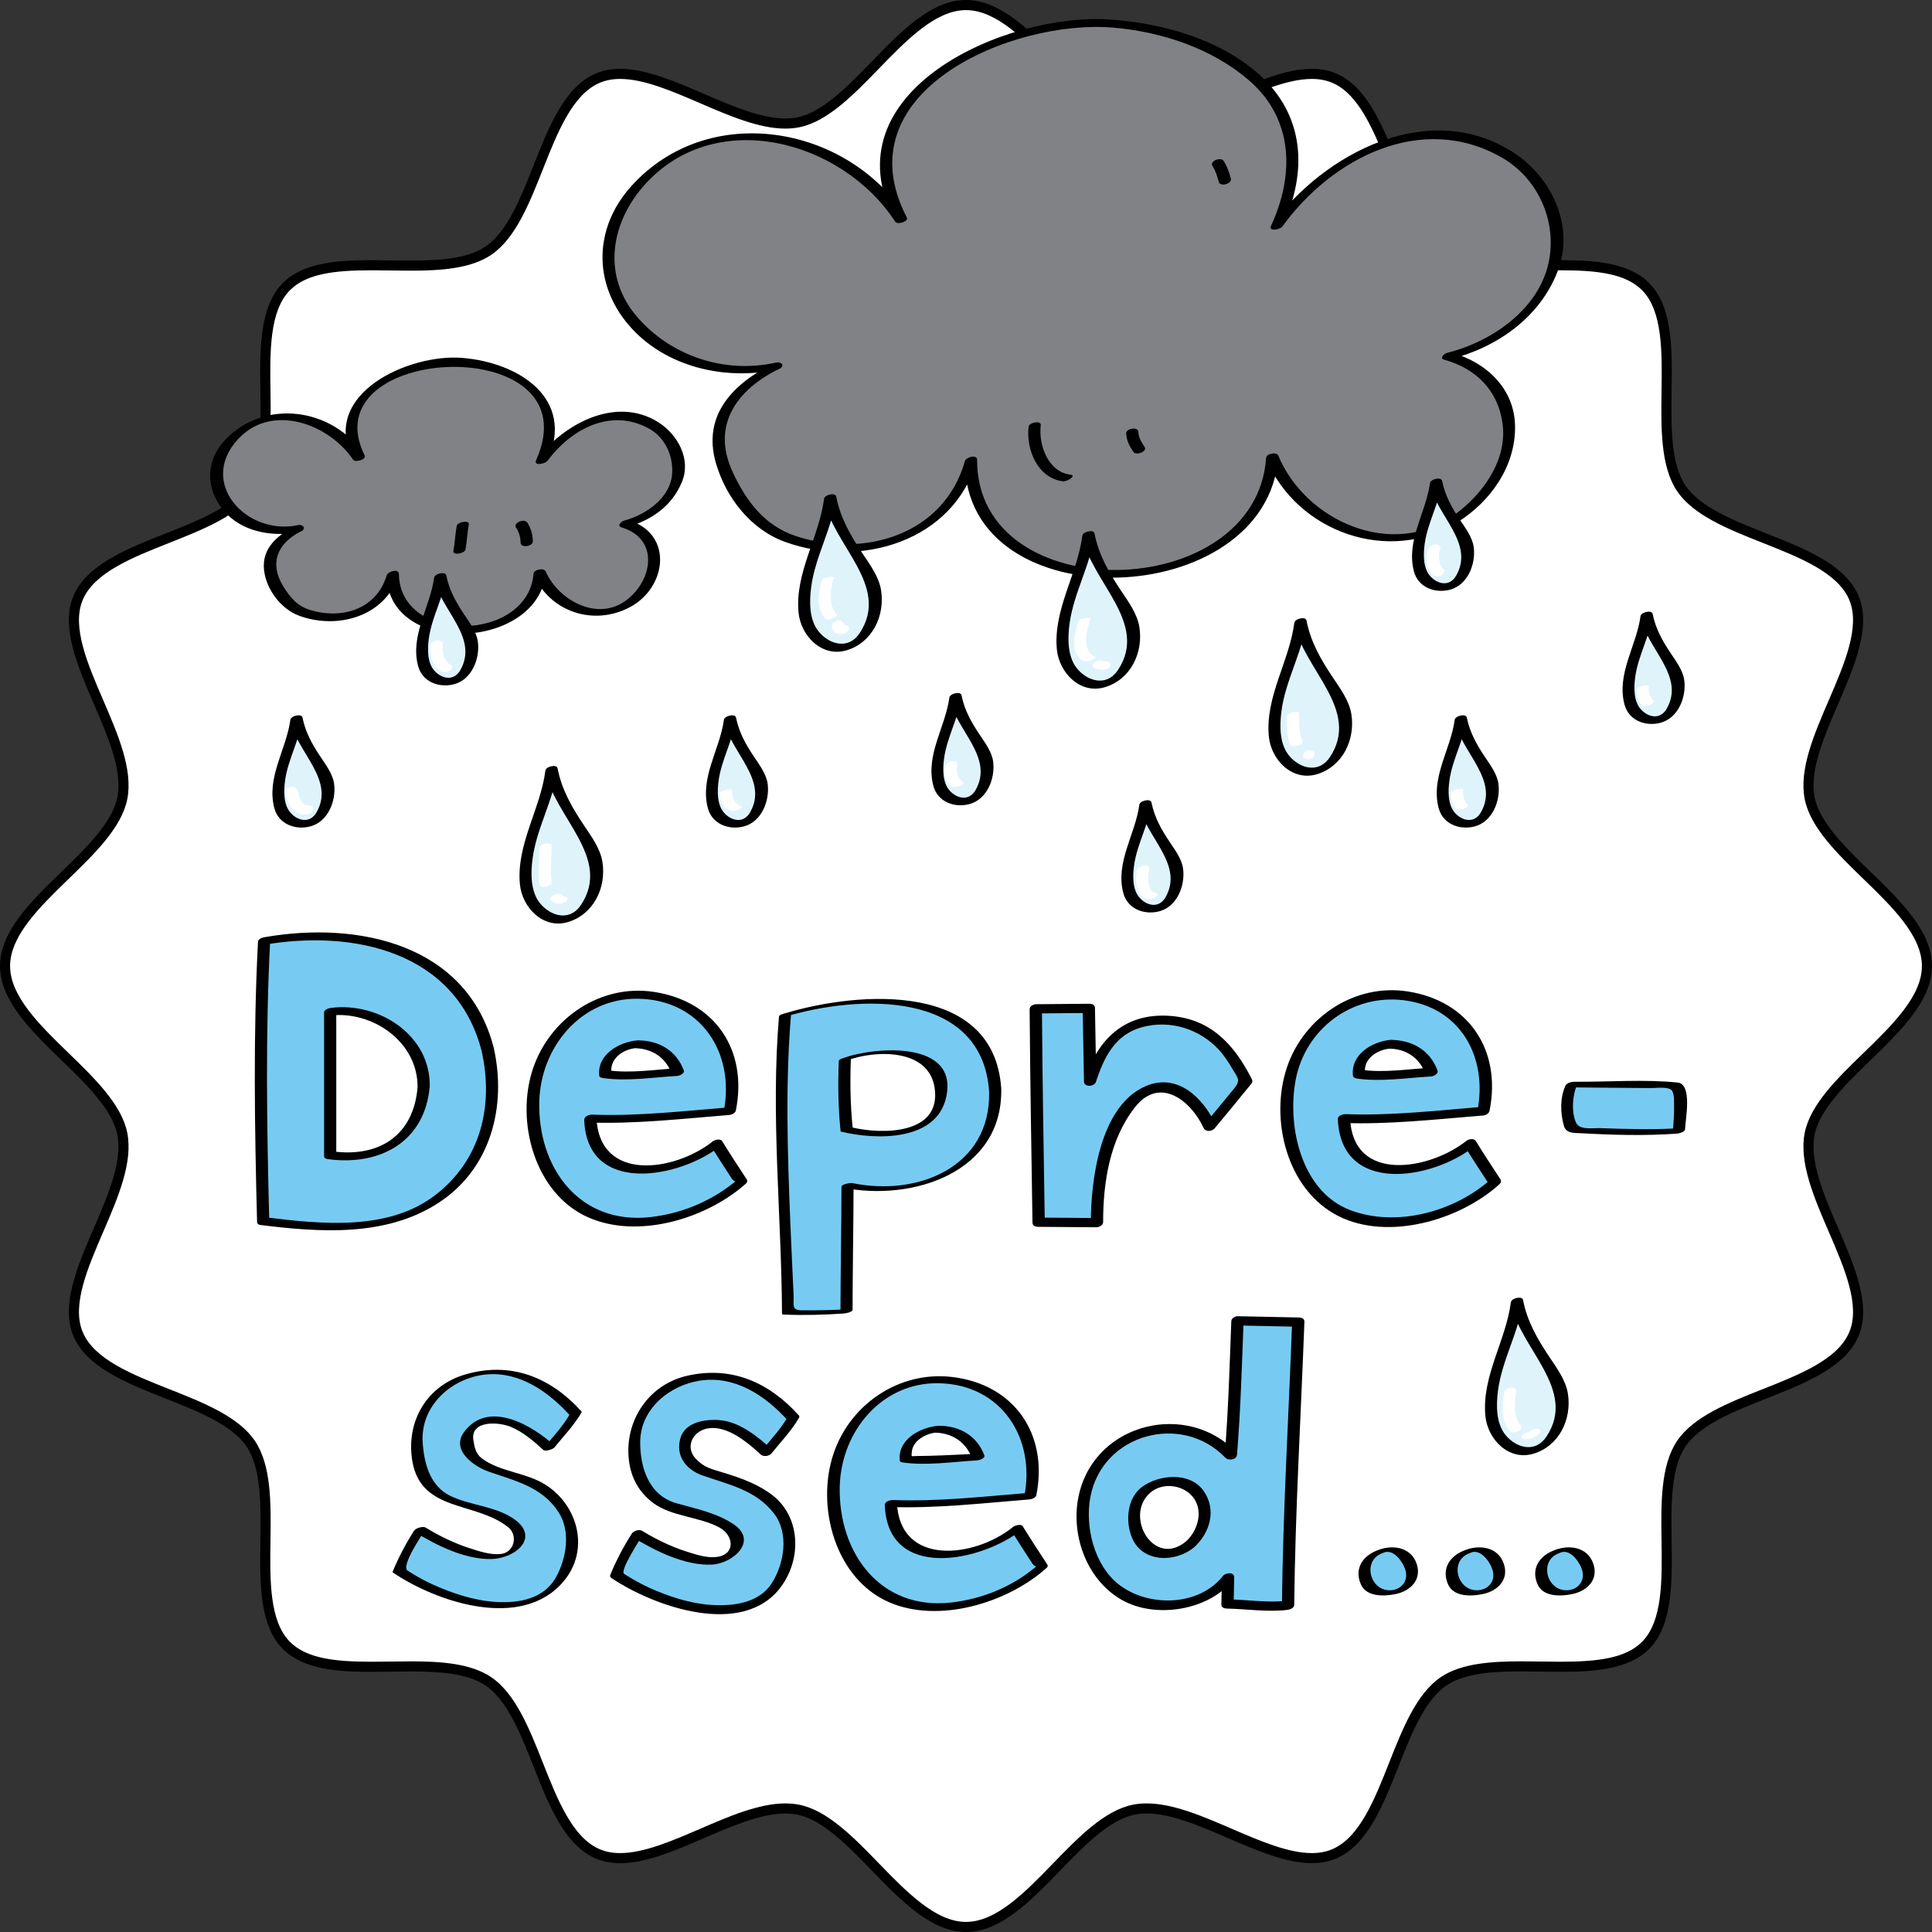 <?xml version="1.0" encoding="utf-8"?>
<!-- Generator: Adobe Illustrator 13.0.0, SVG Export Plug-In . SVG Version: 6.00 Build 14948)  -->
<svg version="1.2" baseProfile="tiny" id="Layer_1" xmlns="http://www.w3.org/2000/svg" xmlns:xlink="http://www.w3.org/1999/xlink"
	 x="0px" y="0px" width="462.416px" height="462.416px" viewBox="0 0 462.416 462.416" xml:space="preserve">
<rect x="0" y="0" width="462.416" height="462.416" fill="#333333" stroke="none"/>
<g>
	<g>
		<g>
			<path fill="#FFFFFF" d="M461.209,231.208c0,14.554-25.354,26.43-28.074,40.184c-2.804,14.173,16.026,34.819,10.62,47.86
				c-5.501,13.266-33.471,14.526-41.363,26.319c-7.957,11.883,1.528,38.197-8.547,48.271c-10.075,10.075-36.394,0.592-48.274,8.547
				c-11.791,7.895-13.053,35.86-26.32,41.362c-13.037,5.406-33.687-13.421-47.856-10.617c-13.756,2.72-25.631,28.073-40.185,28.073
				c-14.553,0-26.428-25.353-40.182-28.073c-14.172-2.804-34.818,16.024-47.859,10.619c-13.268-5.502-14.526-33.469-26.318-41.363
				c-11.884-7.955-38.2,1.529-48.272-8.545c-10.076-10.075-0.593-36.392-8.547-48.273c-7.894-11.793-35.862-13.053-41.363-26.319
				c-5.407-13.041,13.42-33.688,10.617-47.859C26.565,257.639,1.21,245.761,1.21,231.208c0-14.553,25.354-26.429,28.074-40.182
				c2.803-14.174-16.024-34.821-10.617-47.861c5.501-13.268,33.471-14.526,41.363-26.318c7.954-11.884-1.529-38.197,8.547-48.271
				c10.074-10.076,36.39-0.592,48.272-8.547c11.792-7.896,13.052-35.862,26.318-41.363c13.041-5.407,33.688,13.422,47.859,10.619
				c13.754-2.723,25.629-28.075,40.182-28.075c14.554,0,26.429,25.355,40.185,28.075c14.174,2.803,34.819-16.025,47.859-10.618
				c13.268,5.503,14.526,33.47,26.319,41.364c11.883,7.955,38.199-1.529,48.272,8.546c10.075,10.075,0.593,36.39,8.547,48.272
				c7.894,11.793,35.862,13.054,41.363,26.319c5.406,13.04-13.421,33.688-10.618,47.858
				C435.856,204.78,461.209,216.655,461.209,231.208z"/>
		</g>
		<g>
			<path d="M231.208,462.416c-8.276,0-15.543-7.489-22.569-14.733c-5.803-5.981-11.803-12.167-17.847-13.363
				c-0.884-0.175-1.836-0.263-2.831-0.263c-5.806,0-12.738,2.991-19.442,5.884c-6.839,2.951-13.91,6.002-20.055,6.002
				c-2.103,0.001-4.041-0.36-5.759-1.072c-7.515-3.115-11.324-12.744-15.009-22.058c-3.097-7.828-6.3-15.923-11.521-19.418
				c-4.385-2.937-11.15-3.341-17.811-3.341c-1.559,0-3.136,0.022-4.713,0.045c-1.588,0.022-3.175,0.046-4.745,0.046
				c-7.617,0-16.165-0.421-21.187-5.443c-5.688-5.688-5.542-15.98-5.401-25.937c0.12-8.473,0.244-17.232-3.296-22.521
				c-3.495-5.222-11.59-8.424-19.419-11.521c-9.313-3.686-18.941-7.494-22.057-15.008c-3.043-7.34,1.01-16.73,4.929-25.813
				c3.38-7.833,6.875-15.934,5.62-22.274c-1.195-6.044-7.381-12.045-13.362-17.848C7.491,246.751,0,239.484,0,231.208
				s7.491-15.544,14.735-22.569c5.98-5.804,12.167-11.803,13.363-17.847c1.254-6.342-2.241-14.441-5.621-22.275
				c-3.919-9.083-7.972-18.476-4.929-25.813c3.116-7.514,12.745-11.323,22.059-15.008c7.828-3.098,15.923-6.3,19.417-11.521
				c3.54-5.287,3.416-14.048,3.296-22.52c-0.141-9.954-0.287-20.247,5.401-25.935c5.023-5.024,13.575-5.445,21.196-5.445
				c1.566,0,3.151,0.021,4.736,0.045c1.574,0.021,3.148,0.045,4.704,0.045c6.662,0,13.432-0.404,17.816-3.341
				c5.221-3.495,8.424-11.59,11.521-19.418c3.685-9.313,7.494-18.941,15.009-22.058c1.718-0.713,3.656-1.073,5.759-1.073
				c6.145,0,13.216,3.052,20.055,6.003c6.704,2.893,13.637,5.884,19.442,5.884c0.995,0,1.947-0.088,2.831-0.263
				c6.044-1.196,12.043-7.383,17.847-13.363C215.665,7.491,222.931,0,231.208,0s15.542,7.49,22.568,14.734
				c5.803,5.981,11.804,12.169,17.85,13.364c0.885,0.175,1.837,0.263,2.831,0.263c5.808,0,12.739-2.991,19.444-5.884
				c6.838-2.951,13.909-6.002,20.053-6.002c2.104,0,4.042,0.36,5.761,1.073c7.514,3.116,11.322,12.745,15.008,22.058
				c3.098,7.829,6.301,15.924,11.521,19.419c4.387,2.936,11.154,3.341,17.815,3.341c1.557,0,3.132-0.021,4.707-0.045
				c1.586-0.022,3.171-0.045,4.738-0.045c7.619,0,16.171,0.421,21.193,5.444c5.688,5.688,5.541,15.979,5.4,25.935
				c-0.12,8.472-0.244,17.232,3.296,22.521c3.494,5.222,11.59,8.424,19.419,11.521c9.313,3.685,18.94,7.494,22.056,15.008
				c3.044,7.339-1.009,16.731-4.928,25.814c-3.38,7.833-6.875,15.933-5.621,22.271c1.196,6.044,7.381,12.044,13.362,17.848
				c7.243,7.025,14.732,14.292,14.732,22.568s-7.489,15.543-14.733,22.569c-5.982,5.803-12.168,11.803-13.363,17.848
				c-1.254,6.341,2.241,14.441,5.622,22.275c3.919,9.083,7.973,18.475,4.929,25.813c-3.114,7.513-12.743,11.321-22.055,15.007
				c-7.829,3.098-15.925,6.301-19.42,11.521c-3.542,5.289-3.417,14.05-3.297,22.523c0.141,9.951,0.287,20.243-5.399,25.931
				c-5.023,5.023-13.575,5.444-21.195,5.444c-1.567,0-3.152-0.022-4.739-0.045c-1.574-0.022-3.149-0.046-4.706-0.046
				c-6.661,0-13.432,0.404-17.815,3.342c-5.22,3.494-8.423,11.589-11.52,19.417c-3.687,9.313-7.495,18.941-15.01,22.058
				c-1.719,0.713-3.654,1.073-5.76,1.073c-6.144,0.001-13.215-3.05-20.054-6.001c-6.704-2.893-13.638-5.884-19.442-5.884
				c-0.995,0-1.947,0.088-2.831,0.263c-6.046,1.195-12.047,7.382-17.85,13.364C246.75,454.927,239.484,462.416,231.208,462.416z
				 M187.961,431.64c1.152,0,2.263,0.104,3.301,0.31c6.783,1.343,13.051,7.804,19.11,14.052c6.677,6.883,13.581,14,20.836,14
				c7.254,0,14.158-7.117,20.835-14c6.062-6.248,12.329-12.71,19.114-14.052c1.038-0.205,2.147-0.31,3.3-0.31
				c6.306,0,13.471,3.092,20.399,6.082c6.613,2.854,13.452,5.804,19.097,5.804c1.811,0,3.392-0.291,4.833-0.889
				c6.57-2.726,10.189-11.871,13.688-20.717c3.234-8.172,6.577-16.622,12.423-20.536c4.921-3.294,12.116-3.748,19.159-3.748
				c1.566,0,3.154,0.021,4.741,0.046c1.573,0.021,3.147,0.044,4.704,0.044c8.854,0,15.557-0.807,19.486-4.737
				c4.966-4.964,4.827-14.737,4.692-24.188c-0.125-8.844-0.255-17.986,3.705-23.9c3.914-5.847,12.364-9.191,20.539-12.425
				c8.844-3.5,17.988-7.118,20.713-13.687c2.65-6.395-1.196-15.311-4.916-23.932c-3.526-8.173-7.174-16.623-5.773-23.701
				c1.341-6.784,7.802-13.052,14.051-19.112c6.884-6.677,14-13.581,14-20.836s-7.116-14.159-13.999-20.836
				c-6.247-6.061-12.707-12.327-14.05-19.11c-1.399-7.077,2.246-15.526,5.772-23.698c3.72-8.622,7.565-17.537,4.915-23.933
				c-2.726-6.568-11.87-10.188-20.714-13.687c-8.173-3.234-16.624-6.578-20.538-12.425c-3.958-5.914-3.829-15.058-3.704-23.898
				c0.134-9.452,0.271-19.227-4.693-24.19c-3.931-3.933-10.632-4.737-19.484-4.737c-1.557,0-3.131,0.021-4.704,0.044
				c-1.587,0.023-3.173,0.046-4.741,0.046c-7.042,0-14.238-0.455-19.159-3.749c-5.847-3.915-9.189-12.365-12.424-20.538
				c-3.499-8.844-7.118-17.989-13.688-20.715c-1.442-0.598-3.023-0.889-4.834-0.889c-5.645,0-12.482,2.949-19.096,5.804
				c-6.93,2.99-14.096,6.082-20.401,6.082c-1.15,0-2.262-0.104-3.3-0.31c-6.785-1.343-13.054-7.804-19.115-14.053
				c-6.676-6.883-13.58-14-20.834-14c-7.255,0-14.159,7.117-20.836,14.001c-6.06,6.248-12.327,12.708-19.11,14.052
				c-1.038,0.204-2.148,0.31-3.301,0.31c-6.305,0-13.471-3.092-20.399-6.082c-6.613-2.854-13.452-5.805-19.098-5.805
				c-1.81,0-3.391,0.291-4.834,0.889c-6.568,2.725-10.188,11.87-13.687,20.715c-3.233,8.173-6.577,16.623-12.423,20.537
				c-4.921,3.295-12.117,3.749-19.161,3.749c-1.567,0-3.153-0.021-4.738-0.045c-1.574-0.022-3.146-0.045-4.702-0.045
				c-8.854,0-15.558,0.806-19.488,4.738c-4.967,4.965-4.828,14.738-4.694,24.19c0.125,8.842,0.255,17.984-3.703,23.897
				c-3.914,5.846-12.364,9.188-20.537,12.423c-8.845,3.499-17.991,7.118-20.715,13.688c-2.652,6.396,1.194,15.311,4.914,23.932
				c3.526,8.173,7.172,16.624,5.771,23.702c-1.343,6.782-7.803,13.05-14.05,19.109c-6.883,6.678-14.001,13.582-14.001,20.837
				s7.118,14.159,14.001,20.837c6.248,6.062,12.709,12.328,14.05,19.112c1.399,7.078-2.246,15.528-5.771,23.7
				c-3.72,8.621-7.566,17.536-4.915,23.932c2.724,6.569,11.869,10.188,20.713,13.688c8.173,3.232,16.625,6.577,20.538,12.424
				c3.958,5.913,3.829,15.057,3.703,23.898c-0.134,9.452-0.272,19.228,4.694,24.192c3.93,3.931,10.629,4.736,19.479,4.736
				c1.558,0,3.134-0.022,4.71-0.045c1.588-0.022,3.177-0.045,4.747-0.045c7.041,0,14.233,0.454,19.154,3.748
				c5.846,3.913,9.188,12.364,12.422,20.536c3.5,8.846,7.118,17.99,13.688,20.716c1.443,0.598,3.024,0.889,4.834,0.889
				c5.646-0.001,12.484-2.951,19.098-5.805C174.49,434.731,181.656,431.64,187.961,431.64z"/>
		</g>
	</g>
	<g>
		<g>
			<g>
				<g>
					<path fill="#77CBF2" d="M137.775,338.284c-3.196-3.712-8.132-7.549-12.493-8.906c-5.813-1.899-13.676-1.267-18.617,2.533
						c-5.231,4.074-7.453,8.748-6.869,14.994c0.578,5.976,2.87,11.232,10.617,13.119c6.904,1.683,16.368,4.498,13.619,9.746
						c-3.829,7.312-20.794-1.938-23.506-3.648c-1.91,2.911-3.801,6.441-5.105,9.771c12.787,8.873,39.021,14.987,41.354-5.87
						c1-8.931-5.245-14.054-13.618-16.869c-4.594-1.547-9.678-1.94-11.053-6.499c-0.942-3.121,0.932-5.869,3.432-6.621
						c5.904-1.771,12.281,3.149,15.867,6.5C133.921,343.363,137.001,339.938,137.775,338.284z"/>
				</g>
				<g>
					<g>
						<path d="M139.141,337.79c-7.451-8.232-16.931-11.97-27.762-8.825c-9.326,2.708-14.241,11.354-12.7,20.676
							c2.048,12.389,15.211,9.636,22.983,15.92c2.345,1.896,1.468,5.948-1.688,6.364c-2.445,0.323-5.146-0.595-7.448-1.327
							c-3.689-1.176-7.335-2.94-10.636-4.97c-0.662-0.405-2.395,0.118-2.794,0.749c-1.986,3.124-3.691,6.348-5.105,9.771
							c-0.047,0.099-0.026,0.178,0.064,0.239c10.559,7.135,30.782,13.887,40.769,2.184c6.427-7.532,3.57-18.211-4.227-23.181
							c-4.705-2.999-10.825-3.035-15.261-6.321c-1.465-1.086-1.766-2.691-2.029-4.324c-0.794-4.902,6.095-4.438,9.021-3.205
							c2.895,1.219,5.416,3.398,7.711,5.488c0.502,0.457,2.313-0.149,2.677-0.604c2.199-2.722,4.742-5.343,6.489-8.395
							c0.218-0.38-2.441-0.218-2.857,0.51c-1.688,2.948-4.125,5.466-6.256,8.103c0.894-0.201,1.785-0.401,2.678-0.604
							c-5.391-4.907-15.854-11.104-21.668-3.329c-3.313,4.43,2.458,8.331,5.862,9.521c6.419,2.24,12.871,3.654,16.774,9.785
							c2.899,4.554,1.832,10.905-0.606,15.389c-2.928,5.385-9.12,6.381-14.691,5.996c-5.102-0.353-10.157-2.046-14.788-4.123
							c-2.121-0.951-4.145-2.106-6.099-3.36c-1.687-1.081,3.689-8.928,4.401-10.049c-0.932,0.25-1.863,0.499-2.794,0.749
							c5.27,3.236,12.314,6.774,18.651,6.515c5.798-0.236,11.641-5.384,4.892-9.781c-4.492-2.929-10.208-3.027-14.95-5.333
							c-4.902-2.387-6.297-7.954-6.594-12.912c-0.522-8.719,7.046-15.407,15.283-16.14c7.992-0.709,14.875,4.187,19.967,9.813
							C136.901,339.32,139.591,338.288,139.141,337.79z"/>
					</g>
				</g>
			</g>
			<g>
				<g>
					<path fill="#77CBF2" d="M189.821,339.322c-3.197-3.712-8.133-7.55-12.493-8.907c-5.813-1.899-13.677-1.266-18.616,2.535
						c-5.232,4.072-7.455,8.748-6.875,14.992c0.584,5.974,2.877,11.231,10.622,13.119c6.906,1.684,16.368,4.498,13.618,9.747
						c-3.828,7.312-20.793-1.938-23.505-3.647c-1.911,2.91-3.799,6.438-5.106,9.77c12.791,8.87,39.023,14.987,41.357-5.873
						c0.998-8.93-5.248-14.051-13.619-16.866c-4.596-1.547-9.68-1.94-11.054-6.497c-0.942-3.125,0.933-5.873,3.433-6.622
						c5.906-1.772,12.281,3.148,15.867,6.497C185.97,344.4,189.046,340.975,189.821,339.322z"/>
				</g>
				<g>
					<g>
						<path d="M191.16,338.729c-7.104-7.852-15.949-11.792-26.484-9.494c-9.504,2.073-15.26,10.91-14.146,20.28
							c0.494,4.161,2.373,7.593,5.687,10.121c4.449,3.393,11.109,3.314,16.03,5.995c3.337,1.818,3.92,6.408-0.68,7.017
							c-2.404,0.316-5.053-0.589-7.314-1.31c-3.656-1.165-7.267-2.921-10.54-4.93c-0.738-0.453-2.059-0.027-2.502,0.67
							c-1.986,3.124-3.69,6.348-5.105,9.77c-0.149,0.359-0.114,0.605,0.223,0.834c10.023,6.771,31.461,14.484,40.597,2.112
							c5.038-6.82,4.741-17.028-2.447-22.229c-4.095-2.961-8.641-4.275-13.408-5.718c-1.829-0.555-3.16-1.27-4.486-2.644
							c-3.242-3.357,0.023-8.412,5.624-7.25c3.758,0.779,7.167,3.714,9.907,6.208c0.623,0.566,1.999,0.359,2.521-0.284
							c2.221-2.747,4.787-5.396,6.553-8.474c0.736-1.285-2.195-1.088-2.727-0.164c-1.672,2.918-4.081,5.411-6.188,8.02
							c0.84-0.096,1.68-0.189,2.52-0.284c-3.417-3.11-7.729-6.675-12.542-7.071c-3.329-0.275-8.235,0.4-9.384,4.263
							c-1.264,4.252,1.323,7.604,5.298,8.989c6.348,2.215,12.792,3.484,17.114,9.13c3.599,4.701,2.442,11.932-0.533,16.609
							c-3.105,4.884-9.413,5.587-14.654,5.226c-5.043-0.348-10.034-2.011-14.614-4.063c-2.121-0.951-4.146-2.106-6.101-3.359
							c-1.133-0.727,3.979-8.537,4.563-9.453c-0.834,0.224-1.668,0.446-2.502,0.67c5.34,3.277,12.464,6.834,18.88,6.571
							c5.009-0.205,11.385-5.681,5.12-9.765c-4.11-2.68-8.937-3.612-13.583-4.938c-6.592-1.88-8.697-8.64-8.625-14.768
							c0.093-7.848,7.059-13.474,14.296-14.569c8.369-1.269,15.604,3.553,20.962,9.472
							C189.237,340.749,192.004,339.661,191.16,338.729z"/>
					</g>
				</g>
			</g>
			<g>
				<g>
					<g>
						<g>
							<path fill="#77CBF2" d="M296.179,316.138c0,0-0.895,23.979-1.572,32.115c0,0-12.188-13.037-26.83-2.581
								c-6.721,4.801-9.891,13.568-8.4,20.731c2.168,10.438,7.911,16.763,17.072,17.619c7.724,0.717,14.771-2.441,17.481-6.37
								l-0.137,6.249c2.439,0,11.247,0.847,14.5,0.305c0-1.626,2.437-67.765,2.437-67.765L296.179,316.138z M284.872,369.604
								c-3.686,3.379-9.41,3.104-12.207-1.402c-1.465-2.361-2.941-11.575,5.357-13.265
								C288.007,352.633,291.636,363.763,284.872,369.604z"/>
						</g>
					</g>
					<g>
						<g>
							<path d="M294.708,316.235c-0.399,10.704-0.72,21.438-1.571,32.117c0.931-0.25,1.861-0.5,2.794-0.749
								c-11.684-12.216-33.325-7.212-37.573,9.623c-2.373,9.404,1.397,20.602,9.97,25.613c8.073,4.724,21.011,2.667,26.825-4.728
								c-0.897-0.12-1.795-0.241-2.692-0.362c-0.046,2.084-0.091,4.166-0.136,6.25c-0.018,0.778,0.707,0.994,1.354,1.007
								c4.812,0.096,9.697,0.896,14.5,0.306c0.599-0.074,1.579-0.447,1.587-1.204c0.241-22.58,1.604-45.197,2.437-67.765
								c0.029-0.778-0.717-0.993-1.354-1.008c-4.851-0.102-9.701-0.203-14.552-0.305c-1.691-0.035-2.188,2.17-0.233,2.211
								c4.852,0.102,9.701,0.203,14.551,0.305c-0.45-0.336-0.901-0.672-1.354-1.008c-0.832,22.568-2.196,45.185-2.438,67.767
								c0.528-0.401,1.059-0.804,1.587-1.204c-4.8,0.591-9.686-0.21-14.498-0.306c0.451,0.336,0.902,0.672,1.354,1.007
								c0.046-2.081,0.091-4.165,0.136-6.247c0.031-1.4-2.077-1.146-2.692-0.362c-5.803,7.38-18.014,7.54-25.031,1.963
								c-5.834-4.637-8.01-13.789-6.715-20.789c2.818-15.237,21.937-20.322,32.321-9.463c0.739,0.771,2.693,0.511,2.794-0.749
								c0.854-10.678,1.172-21.412,1.572-32.115C297.708,314.476,294.759,314.865,294.708,316.235z"/>
						</g>
						<g>
							<path d="M283.9,368.902c-7.715,6.488-14.952-6.05-8.608-11.615c3.085-2.706,8.292-1.862,10.507,1.396
								C288.022,361.951,286.585,366.435,283.9,368.902c-1.444,1.328,0.831,2.425,1.942,1.402c3.778-3.474,5.356-8.874,2.304-13.364
								c-3.219-4.731-10.7-4.072-14.798-1.057c-3.624,2.67-4.036,8.309-2.405,12.186c2.558,6.08,10.503,5.934,14.899,2.235
								C287.35,369.038,285.05,367.936,283.9,368.902z"/>
						</g>
					</g>
				</g>
			</g>
			<g>
				<g>
					<g>
						<g>
							<path fill="#77CBF2" d="M243.44,365.869c0,0-9.247,7.511-19.562,6.429c-5.016-0.527-10.809-5.194-10.67-12.447
								c6.97,0.347,33.379-1.777,33.379-1.777c5.682-25.823-22.169-32.805-34.015-24.578c-20.074,10.294-15.69,45.608,4.16,50.159
								c18.501,4.24,32.591-8.618,32.591-8.618C244.946,368.33,243.44,365.869,243.44,365.869z M224.191,342.073
								c5.271-0.222,8.802,3.088,9.952,6.646c0,0-15.353,0.886-17.338,0.5C216.126,346.032,219.747,342.26,224.191,342.073z"/>
						</g>
					</g>
					<g>
						<g>
							<path d="M242.277,365.626c-9.058,7.2-27.014,9.446-27.619-6.164c-0.67,0.404-1.34,0.811-2.011,1.216
								c11.187,0.43,22.601-0.903,33.745-1.797c0.521-0.042,1.521-0.373,1.646-0.987c2.914-14.574-5.219-26.542-20.128-28.319
								c-12.603-1.502-24.381,6.434-28.397,18.316c-4.278,12.652,0.359,29.938,13.254,35.58c11.903,5.209,28.397,0.178,37.722-8.191
								c0.263-0.236,0.384-0.503,0.183-0.813c-1.981-3.039-3.983-6.072-5.885-9.165c-0.507-0.823-3.325,0.104-2.69,1.139
								c0.663,1.078,1.349,2.144,2.029,3.211c0.957,1.499,1.927,2.99,2.896,4.48c0.811,1.249,1.51,0.39,0.258,1.4
								c-5.559,4.492-12.506,7.21-19.566,8.021c-17.074,1.956-27.105-11.979-26.724-27.758c0.318-13.128,10.02-24.979,23.687-24.725
								c15.039,0.279,23.264,13.188,20.466,27.183c0.549-0.329,1.097-0.658,1.646-0.987c-10.909,0.874-22.064,2.179-33.013,1.759
								c-0.687-0.026-2.045,0.333-2.011,1.215c0.708,18.29,23.162,13.569,32.842,5.875
								C245.907,365.076,243.008,365.046,242.277,365.626z"/>
						</g>
						<g>
							<path d="M223.629,342.9c4.25,0.021,7.581,2.229,9.066,6.208c0.548-0.399,1.096-0.798,1.645-1.197
								c-3,0.172-6.002,0.315-9.005,0.436c-1.94,0.076-3.883,0.137-5.825,0.144c-1.494,0.006-1.381,0.345-1.275-0.947
								c0.225-2.771,3.362-4.411,5.761-4.66c1.418-0.146,2.401-1.825,0.394-1.616c-4.304,0.446-9.584,3.325-9.031,8.344
								c0.025,0.233,0.376,0.376,0.563,0.403c5.796,0.853,12.197-0.149,18.027-0.483c0.428-0.024,1.904-0.503,1.646-1.197
								c-1.767-4.73-5.918-7.062-10.839-7.085C223.661,341.24,221.669,342.892,223.629,342.9z"/>
						</g>
					</g>
				</g>
			</g>
			<g>
				<g>
					<path fill="#77CBF2" d="M330.286,371.404c-4.127,1.343-4.35,5.237-2.938,7.76c1.764,3.158,9.113,2.683,10.389-1.055
						C339.107,374.183,334.601,369.204,330.286,371.404z"/>
				</g>
				<g>
					<g>
						<path d="M329.772,371.026c-3.592,1.332-5.694,4.383-4.063,8.156c1.351,3.129,5.729,2.925,8.461,2.319
							c3.494-0.772,6.126-3.434,4.918-7.146c-1.382-4.249-6.12-4.752-9.647-3.188c-0.275,0.122-0.976,0.646-0.337,0.821
							c0.657,0.182,1.437-0.089,2.03-0.353c2.5-1.11,4.88,2.531,5.319,4.441c0.572,2.483-1.162,4.397-3.557,4.541
							c-4.998,0.302-6.932-7.048-2.097-8.84C332.732,371.065,330.91,370.605,329.772,371.026z"/>
					</g>
				</g>
			</g>
			<g>
				<g>
					<path fill="#77CBF2" d="M351.151,371.404c-4.127,1.343-4.35,5.237-2.939,7.76c1.763,3.158,9.114,2.683,10.39-1.055
						C359.974,374.183,355.467,369.204,351.151,371.404z"/>
				</g>
				<g>
					<g>
						<path d="M350.638,371.026c-3.592,1.332-5.694,4.383-4.065,8.156c1.351,3.129,5.729,2.925,8.462,2.319
							c3.494-0.772,6.126-3.434,4.919-7.146c-1.382-4.249-6.122-4.752-9.647-3.188c-0.275,0.122-0.977,0.646-0.337,0.821
							c0.657,0.182,1.437-0.089,2.029-0.353c2.501-1.11,4.881,2.531,5.32,4.441c0.572,2.484-1.162,4.397-3.558,4.541
							c-4.998,0.302-6.932-7.048-2.097-8.84C353.598,371.065,351.775,370.605,350.638,371.026z"/>
					</g>
				</g>
			</g>
			<g>
				<g>
					<path fill="#77CBF2" d="M372.576,371.404c-4.126,1.343-4.348,5.237-2.938,7.76c1.763,3.158,9.115,2.683,10.392-1.055
						C381.399,374.183,376.891,369.204,372.576,371.404z"/>
				</g>
				<g>
					<g>
						<path d="M372.063,371.026c-3.592,1.332-5.692,4.383-4.064,8.156c1.351,3.13,5.73,2.925,8.463,2.319
							c3.494-0.772,6.129-3.434,4.919-7.146c-1.384-4.248-6.122-4.753-9.649-3.188c-0.275,0.122-0.976,0.646-0.337,0.821
							c0.657,0.182,1.437-0.089,2.03-0.353c2.501-1.11,4.881,2.531,5.321,4.441c0.574,2.485-1.162,4.397-3.559,4.541
							c-4.997,0.302-6.932-7.048-2.097-8.84C375.022,371.065,373.2,370.604,372.063,371.026z"/>
					</g>
				</g>
			</g>
		</g>
		<g>
			<g>
				<g>
					<path fill="#77CBF2" d="M247.913,241.457l12.691-0.108c0,0,0.211,10.523,0.313,17.413c3.143-10.186,7.765-14.223,16.798-14.535
						c13.139-0.455,17.868,9.376,20.573,14.689c-2.309,2.877-8.76,10.653-8.76,10.653s-4.439-9.754-11.363-9.557
						c-8.131,0.229-15.878,14.449-15.604,32.622l-13.965-0.108C248.595,292.526,248.007,255.242,247.913,241.457z"/>
				</g>
				<g>
					<g>
						<path d="M247.796,242.563c4.23-0.036,8.462-0.073,12.692-0.109c-0.452-0.336-0.903-0.672-1.354-1.008
							c0.115,5.805,0.225,11.608,0.313,17.413c0.021,1.438,2.489,1.24,2.862,0.092c1.92-5.909,4.57-11.304,10.981-13.084
							c6.675-1.854,13.742,0.355,18.384,5.323c1.329,1.423,2.385,3.098,3.373,4.765c1.267,2.134,1.944,2.604,0.354,4.553
							c-2.351,2.881-4.722,5.741-7.095,8.603c0.891,0.023,1.779,0.049,2.671,0.072c-3.047-6.495-9.174-12.429-16.681-9.253
							c-11.103,4.695-13.214,22.731-13.209,32.805c0.529-0.4,1.059-0.802,1.587-1.203c-4.653-0.036-9.31-0.072-13.964-0.108
							c0.451,0.336,0.902,0.673,1.354,1.009c-0.269-17.022-0.56-34.046-0.683-51.069c-0.011-1.571-2.95-1.169-2.94,0.195
							c0.123,17.023,0.413,34.048,0.682,51.068c0.013,0.772,0.685,1.003,1.354,1.008c4.654,0.036,9.311,0.072,13.966,0.108
							c0.593,0.005,1.588-0.503,1.587-1.203c-0.004-9.534,1.575-19.849,7.636-27.542c5.85-7.425,13.268-1.747,16.413,4.963
							c0.486,1.036,2.011,0.868,2.671,0.072c2.936-3.539,5.874-7.075,8.761-10.654c0.29-0.358,0.304-0.713,0.102-1.109
							c-4.264-8.389-9.946-14.549-19.869-15.141c-10.764-0.642-17.063,5.742-20.217,15.445c0.954,0.03,1.908,0.062,2.862,0.092
							c-0.089-5.805-0.196-11.608-0.313-17.413c-0.015-0.765-0.681-1.014-1.354-1.008c-4.23,0.036-8.46,0.073-12.69,0.109
							C246.343,240.366,245.832,242.579,247.796,242.563z"/>
					</g>
				</g>
			</g>
			<g>
				<g>
					<g>
						<g>
							<path fill="#77CBF2" d="M171.518,273.74c0,0-9.249,7.511-19.563,6.429c-5.016-0.527-10.807-5.196-10.67-12.446
								c6.969,0.344,33.38-1.78,33.38-1.78c5.68-25.819-22.173-32.802-34.014-24.576c-20.077,10.293-15.693,45.609,4.157,50.16
								c18.501,4.237,32.593-8.62,32.593-8.62C173.024,276.201,171.518,273.74,171.518,273.74z M152.267,249.942
								c5.272-0.22,8.805,3.089,9.953,6.649c0,0-15.353,0.886-17.34,0.498C144.202,253.903,147.82,250.129,152.267,249.942z"/>
						</g>
					</g>
					<g>
						<g>
							<path d="M170.588,273.197c-8.992,7.147-27.233,10.021-27.854-5.864c-0.661,0.441-1.321,0.883-1.982,1.323
								c11.194,0.426,22.598-0.894,33.749-1.787c0.6-0.048,1.488-0.403,1.622-1.075c2.893-14.465-4.957-26.142-19.595-28.385
								c-12.817-1.965-24.888,6.309-28.949,18.318c-4.278,12.65,0.376,30.03,13.279,35.677c11.982,5.243,28.342,0.258,37.729-8.169
								c0.283-0.254,0.356-0.615,0.149-0.932c-1.982-3.041-3.983-6.073-5.885-9.165c-0.59-0.96-3.389,0.04-2.672,1.202
								c0.662,1.079,1.348,2.146,2.029,3.213c0.957,1.497,1.927,2.988,2.896,4.479c0.756,1.165,1.492,0.276,0.104,1.365
								c-5.6,4.388-12.406,7.095-19.454,7.901c-17.047,1.956-27.065-11.8-26.683-27.604c0.318-13.112,10.078-24.903,23.706-24.65
								c15.007,0.279,23.229,13.029,20.429,27.041c0.541-0.358,1.082-0.717,1.622-1.074c-10.901,0.872-22.068,2.188-33.011,1.772
								c-0.798-0.03-2.021,0.354-1.982,1.323c0.704,18.07,22.864,13.918,32.609,6.173
								C173.988,273.058,171.593,272.399,170.588,273.197z"/>
						</g>
						<g>
							<path d="M151.733,250.877c4.227,0.022,7.55,2.108,9.038,6.104c0.538-0.439,1.075-0.878,1.612-1.316
								c-5.468,0.313-11.537,1.293-16.97,0.491c0.306,0.183,0.61,0.364,0.916,0.546c-0.371-3.365,2.757-5.519,5.773-5.832
								c1.515-0.157,2.32-2.063,0.328-1.854c-4.381,0.454-9.556,3.413-8.999,8.465c0.044,0.4,0.618,0.502,0.916,0.546
								c5.671,0.837,12.005-0.178,17.708-0.505c0.511-0.029,1.896-0.554,1.612-1.316c-1.761-4.728-5.922-7.171-10.869-7.196
								C151.566,249.001,149.771,250.866,151.733,250.877z"/>
						</g>
					</g>
				</g>
			</g>
			<g>
				<g>
					<g>
						<g>
							<path fill="#77CBF2" d="M351.906,273.74c0,0-9.249,7.511-19.562,6.428c-5.016-0.528-10.808-5.195-10.67-12.447
								c6.969,0.346,33.379-1.778,33.379-1.778c5.68-25.82-22.17-32.804-34.014-24.576c-20.074,10.292-15.689,45.606,4.16,50.16
								c18.501,4.237,32.59-8.62,32.59-8.62C353.411,276.199,351.906,273.74,351.906,273.74z M332.655,249.942
								c5.273-0.221,8.804,3.089,9.954,6.648c0,0-15.353,0.887-17.339,0.499C324.59,253.902,328.211,250.129,332.655,249.942z"/>
						</g>
					</g>
					<g>
						<g>
							<path d="M350.946,273.082c-8.671,6.893-27.188,10.282-27.804-5.474c-0.657,0.387-1.313,0.773-1.971,1.161
								c11.196,0.429,22.597-0.878,33.752-1.771c0.681-0.055,1.453-0.443,1.598-1.168c2.889-14.45-4.97-26.29-19.634-28.538
								c-12.693-1.943-24.806,6.177-28.845,18.123c-4.225,12.493-0.055,29.452,12.338,35.668c11.858,5.948,28.899,0.982,38.37-7.52
								c0.386-0.348,0.694-0.791,0.366-1.295c-1.981-3.041-3.983-6.073-5.885-9.166c-0.683-1.109-3.447-0.017-2.654,1.274
								c1.901,3.093,3.903,6.124,5.886,9.164c0.123-0.432,0.245-0.862,0.366-1.295c-8.664,7.779-22.551,11.573-33.607,7.416
								c-11.809-4.438-15.19-20.144-13.118-31.159c2.305-12.25,13.478-20.578,25.777-19.111
								c13.796,1.646,20.277,13.784,17.704,26.66c0.531-0.39,1.064-0.777,1.598-1.168c-10.897,0.873-22.068,2.204-33.006,1.785
								c-0.624-0.022-2.005,0.273-1.972,1.161c0.712,18.239,22.589,14.571,32.659,6.567
								C354.409,273.172,352.071,272.188,350.946,273.082z"/>
						</g>
						<g>
							<path d="M332.525,250.999c4.037,0.021,7.232,2.225,8.635,5.98c0.526-0.481,1.054-0.963,1.579-1.444
								c-5.46,0.313-11.542,1.307-16.966,0.506c0.315,0.222,0.631,0.441,0.946,0.661
								C326.351,253.376,329.596,251.304,332.525,250.999c1.613-0.167,2.235-2.317,0.26-2.112c-4.467,0.464-9.527,3.493-8.964,8.594
								c0.047,0.422,0.608,0.61,0.946,0.661c5.68,0.838,12.001-0.164,17.712-0.492c0.602-0.034,1.887-0.619,1.579-1.444
								c-1.85-4.955-6.14-7.293-11.273-7.317C331.132,248.877,330.561,250.989,332.525,250.999z"/>
						</g>
					</g>
				</g>
			</g>
			<g>
				<g>
					<g>
						<g>
							<path fill="#77CBF2" d="M238.192,260.915c-1.244-26.502-35.463-22.551-50.299-17.97c-2.168,24.603,0.744,66.308,0.727,71.152
								c3.855,0.2,11.689-0.056,13.99-0.241c0-9.406,0.238-21.467,0.238-30.149C217.563,286.964,239.149,281.295,238.192,260.915z
								 M202.637,270.354c-0.633-5.546-0.671-11.246-0.43-16.795c10.449-4.222,22.314-1.437,22.953,6.511
								C225.885,269.114,216.478,273.939,202.637,270.354z"/>
						</g>
					</g>
					<g>
						<g>
							<path d="M239.642,260.526c-1.724-25.667-33.946-23.37-51.852-17.963c-0.334,0.102-1.307,0.305-1.346,0.77
								c-1.997,23.776,0.603,47.397,0.727,71.152c0,0.166,0.435,0.154,0.497,0.157c4.755,0.188,9.553,0.069,14.299-0.262
								c0.404-0.027,2.092-0.313,2.093-0.913c0.013-10.051,0.225-20.1,0.237-30.148c-0.883,0.305-1.765,0.61-2.647,0.916
								C218.394,287.68,240.103,280.592,239.642,260.526c-0.011-0.385-2.915,0.034-2.898,0.777
								c0.414,17.997-17.011,25.103-32.695,21.875c-0.487-0.101-2.646,0.208-2.647,0.916c-0.014,10.051-0.227,20.1-0.238,30.149
								c0.697-0.305,1.396-0.609,2.092-0.914c-3.812,0.267-7.646,0.313-11.466,0.287c-2.399-0.016-1.747-1.381-1.837-3.427
								c-0.257-5.841-0.558-11.681-0.793-17.521c-0.671-16.66-1.211-33.476,0.187-50.111c-0.449,0.256-0.897,0.513-1.347,0.77
								c17.46-5.271,47.108-6.447,48.747,17.978C236.772,261.726,239.689,261.241,239.642,260.526z"/>
						</g>
						<g>
							<path d="M204.085,269.966c-0.577-5.596-0.643-11.178-0.429-16.795c-0.322,0.218-0.643,0.436-0.965,0.652
								c6.769-2.533,19.653-2.983,21.021,6.635c1.582,11.128-12.55,11.128-19.876,9.367c-0.635-0.152-3.131,0.881-2.397,1.057
								c8.146,1.957,22.711,2.396,25.039-8.327c2.964-13.66-17.286-12.055-24.752-9.261c-0.259,0.098-0.951,0.287-0.965,0.652
								c-0.215,5.618-0.148,11.2,0.429,16.795C201.234,271.192,204.157,270.654,204.085,269.966z"/>
						</g>
					</g>
				</g>
			</g>
			<g>
				<g>
					<g>
						<g>
							<path fill="#77CBF2" d="M116.7,251.067c-6.219-25.648-32.753-29.604-53.492-25.837c-1.258,23.223-0.329,62.973-0.222,67.054
								c10.058,1.256,27.231,2.927,38.128-3.139C116.775,280.426,120.071,264.98,116.7,251.067z M101.397,260.143
								c-0.628,9.937-7.246,18.749-22.37,16.362v-34.344C90.214,240.276,102.069,249.591,101.397,260.143z"/>
						</g>
					</g>
					<g>
						<g>
							<path d="M118.149,250.679c-6.448-24.763-32.438-30.262-54.776-26.374c-0.518,0.091-1.587,0.376-1.623,1.072
								c-1.16,22.302-0.799,44.737-0.222,67.055c0.015,0.553,0.421,0.723,0.924,0.783c14.183,1.744,29.754,2.847,42.303-5.188
								C117.483,279.881,121.354,264.805,118.149,250.679c-0.267-1.172-3.169-0.419-2.897,0.776
								c2.974,13.103-0.123,26.19-11.097,34.61c-11.284,8.657-27.394,6.914-40.634,5.286c0.308,0.261,0.616,0.521,0.924,0.784
								c-0.578-22.317-0.938-44.754,0.222-67.055c-0.541,0.357-1.082,0.715-1.623,1.073c21.488-3.739,46.019,1.528,52.208,25.3
								C115.557,252.629,118.456,251.856,118.149,250.679z"/>
						</g>
						<g>
							<path d="M99.939,260.29c-0.979,11.496-9.184,16.787-20.378,15.283c0.308,0.262,0.616,0.523,0.924,0.785
								c0-11.448,0-22.896,0-34.344c-0.541,0.356-1.082,0.715-1.623,1.072C89.107,241.785,100.103,249.396,99.939,260.29
								c-0.021,1.366,2.898,0.824,2.916-0.295c0.185-12.323-12.256-20.209-23.663-18.759c-0.49,0.063-1.623,0.399-1.623,1.073
								c0,11.447,0,22.896,0,34.344c0,0.557,0.433,0.719,0.924,0.785c12.479,1.675,23.23-4.157,24.362-17.443
								C102.97,258.654,100.036,259.157,99.939,260.29z"/>
						</g>
					</g>
				</g>
			</g>
			<g>
				<g>
					<path fill="#77CBF2" d="M401.86,270.665c0.019-2.511,1.135-10.899-1.24-10.896c-8.082,0.009-18.461-0.138-24.473-0.183
						c-1.521,2.5-1.201,10.421,0.633,10.776C378.545,270.704,395.651,271.179,401.86,270.665z"/>
				</g>
				<g>
					<g>
						<path d="M403.31,270.276c0.069-2.284,1.836-10.806-1.771-11.173c-8.086-0.822-16.647-0.123-24.788-0.188
							c-0.62-0.006-1.741,0.273-2.04,0.898c-1.367,2.863-1.259,6.652-0.403,9.642c0.545,1.908,2.482,1.686,4.086,1.775
							c7.566,0.426,15.301,0.649,22.863,0.105c0.86-0.063,3.135-1.481,1.207-1.344c-6.484,0.467-13.053,0.249-19.542,0.025
							c-1.769-0.062-4.88,0.535-5.718-1.34c-1.174-2.632-0.819-6.81,0.379-9.32c-0.681,0.299-1.359,0.6-2.039,0.897
							c6.575,0.055,13.15,0.139,19.728,0.174c1.014,0.005,4.378-0.477,4.99,0.739c0.499,0.989,0.397,2.425,0.427,3.492
							c0.057,2.132-0.212,4.263-0.277,6.393C400.393,271.665,403.28,271.231,403.31,270.276z"/>
					</g>
				</g>
			</g>
		</g>
	</g>
	<g>
		<g>
			<g>
				<path fill="#808285" d="M71.342,126.54c-12.629,3.067-26.148-9.598-16.378-20.839c8.418-9.684,24.184-6.939,30.869,3.713
					c-7.385-13.559,9.822-22.948,22.45-22.92c10.836,0.023,29.466,6.94,21.398,23.728c10.137-14.365,25.609-12.104,30.519-5.003
					c5.958,8.621-1.047,17.993-10.522,20.177c8.799,2.18,9.688,12.805,1.227,18.723c-7.107,5.294-18.365,1.689-21.748-6.94
					c-0.953,18.053-35.476,17.818-35.137,0.377c-3.449,13.123-21.34,11.836-25.726,6.078
					C64.124,138.158,61.354,131.221,71.342,126.54z"/>
			</g>
			<g>
				<g>
					<path d="M71.125,125.729c-12.252,2.434-23.851-10.256-14.086-20.688c8.113-8.667,21.723-3.547,27.455,4.962
						c0.54,0.803,3.253-0.039,2.788-0.978c-13.339-26.948,54.914-29.982,41.039,1.12c-0.658,1.475,2.186,0.869,2.722,0.147
						c5.672-7.629,15.121-12.704,24.246-7.738c3.81,2.071,5.791,6.342,5.603,10.568c-0.268,5.995-6.226,10.046-11.432,11.459
						c-0.732,0.198-1.96,1.261-0.653,1.658c8.97,2.739,7.482,12.549,1.179,17.371c-6.899,5.276-16.292,0.123-19.38-6.825
						c-0.433-0.974-2.815-0.491-2.904,0.547c-1.404,16.443-31.985,16.923-32.227,0.06c-0.021-1.381-2.614-0.655-2.91,0.317
						c-2.494,8.193-10.785,10.623-18.424,8.265c-3.03-0.937-4.723-3.033-6.332-5.621c-3.391-5.453-1.493-10.245,4.129-13.137
						c1.775-0.913,0.15-2.047-1.189-1.356c-4.811,2.475-8.614,5.89-7.373,11.699c0.899,4.208,4.188,8.334,8.23,9.818
						c9.304,3.42,20.799,0.1,23.869-9.985c-0.971,0.105-1.94,0.212-2.91,0.317c0.281,19.602,36.458,17.896,38.047-0.694
						c-0.968,0.183-1.937,0.364-2.904,0.547c4.013,9.028,14.531,12.35,23.122,7.725c8.835-4.756,10.332-17.5-0.281-20.741
						c-0.218,0.554-0.436,1.105-0.653,1.658c5.985-1.624,10.985-5.077,13.359-10.948c2.197-5.433-1.111-11.308-5.683-14.188
						c-10.29-6.489-22.935,0.586-29.25,9.079c0.907,0.05,1.813,0.099,2.722,0.147c6.69-14.997-6.939-23.547-20.444-24.636
						c-12.67-1.021-33.948,8.52-26.214,24.143c0.93-0.324,1.859-0.65,2.788-0.978c-7.563-11.226-23.901-13.555-33.387-3.422
						c-4.634,4.951-4.551,11.573-0.373,16.674c4.316,5.27,11.832,6.529,18.146,5.274C73.358,126.993,72.882,125.38,71.125,125.729z"
						/>
				</g>
			</g>
		</g>
		<g>
			<g>
				<path fill="#808285" d="M185.878,87.612c-25.907,6.29-53.646-19.69-33.601-42.754c17.271-19.867,49.616-14.237,63.331,7.618
					c-15.151-27.817,20.154-47.081,46.063-47.024c22.232,0.047,60.456,14.239,43.9,48.679
					c20.797-29.472,52.547-24.837,62.615-10.266c12.225,17.689-2.147,36.921-21.592,41.396c18.055,4.474,19.88,26.271,2.519,38.41
					c-14.583,10.865-37.681,3.472-44.618-14.236c-1.957,37.039-72.787,36.559-72.092,0.771
					c-7.078,26.925-43.781,24.284-52.776,12.473C171.073,111.449,165.388,97.219,185.878,87.612z"/>
			</g>
			<g>
				<g>
					<path d="M185.661,86.802c-12.215,2.701-25.105-1.546-33.249-11.052c-8.381-9.782-6.255-22.499,1.936-31.582
						c17.057-18.917,47.328-10.476,59.922,8.897c0.534,0.821,3.264-0.064,2.788-0.979C201.322,21.858,242.367,4.54,266.51,6.613
						c11.577,0.994,23.764,5.026,32.596,12.761c10.557,9.245,10.697,22.628,5.105,34.684c-0.675,1.45,2.187,0.886,2.721,0.147
						c11.823-16.327,33.305-27.511,52.524-16.497c8.338,4.776,12.903,14.463,11.432,23.916c-1.866,11.977-13.56,20.092-24.51,22.826
						c-0.724,0.18-1.975,1.295-0.654,1.658c7.591,2.092,12.901,7.432,13.917,15.348c1.127,8.773-4.746,16.816-11.446,21.712
						c-14.793,10.811-35.657,1.657-42.25-14.122c-0.411-0.982-2.833-0.479-2.904,0.549c-2.407,34.99-69.286,36.384-69.182,0.453
						c0.004-1.369-2.632-0.666-2.91,0.318c-5.008,17.688-24.203,23.306-40.438,17.948c-7.518-2.48-11.938-8.384-15.167-15.374
						c-5.14-11.122,0.94-19.647,11.129-24.649c1.797-0.883,0.157-2.019-1.189-1.356c-9.76,4.792-17.252,12.378-13.944,23.858
						c2.404,8.343,8.376,15.966,16.623,18.929c17.869,6.418,40.346-0.068,45.896-19.674c-0.97,0.106-1.94,0.213-2.91,0.318
						c-0.111,38.669,72.446,36.045,75.002-1.091c-0.968,0.183-1.936,0.365-2.903,0.548c7.36,17.617,29.631,25.468,45.979,15.065
						c7.851-4.995,13.759-13.407,13.595-22.931c-0.152-8.997-6.935-15.28-15.153-17.546c-0.218,0.553-0.437,1.105-0.654,1.658
						c11.375-2.839,21.721-9.991,26.029-21.208c4.056-10.559-1.321-22.211-10.329-28.169c-20.309-13.435-45.753,0.034-58.301,17.362
						c0.906,0.05,1.813,0.099,2.721,0.147c6.101-13.148,5.434-26.744-5.886-36.657c-9.473-8.295-22.979-11.993-35.295-12.872
						c-24.898-1.773-67.755,17.139-51.592,48.189c0.929-0.326,1.859-0.652,2.788-0.979c-14.381-22.122-47.471-27.709-65.849-7.326
						c-8.928,9.899-9.237,23.184-0.595,33.272c8.591,10.027,23.081,13.357,35.591,10.59
						C187.881,88.028,187.419,86.412,185.661,86.802z"/>
				</g>
			</g>
		</g>
		<g>
			<g>
				<path d="M246.2,102.104c-0.672,5.464,2.146,12.338,8.215,13.098c0.926,0.116,3.414-1.386,1.771-1.592
					c-5.349-0.67-7.665-7.149-7.084-11.863C249.245,100.573,246.323,101.106,246.2,102.104L246.2,102.104z"/>
			</g>
		</g>
		<g>
			<g>
				<path d="M269.543,103.684c0.052,1.729,0.794,3.067,1.733,4.479c0.627,0.942,3.422-0.076,2.672-1.203
					c-0.723-1.086-1.45-2.223-1.489-3.571C272.419,102.014,269.511,102.578,269.543,103.684L269.543,103.684z"/>
			</g>
		</g>
		<g>
			<g>
				<path d="M109.317,125.866c-0.372,2-0.436,4.039-0.806,6.039c-0.202,1.09,2.716,0.593,2.895-0.373
					c0.371-2.001,0.434-4.039,0.806-6.039C112.415,124.403,109.497,124.9,109.317,125.866L109.317,125.866z"/>
			</g>
		</g>
		<g>
			<g>
				<path d="M123.523,126.3c0.696,1.075,1.058,2.25,1.077,3.534c0.021,1.452,2.943,0.949,2.926-0.258
					c-0.025-1.671-0.429-3.11-1.341-4.517C125.521,124.034,122.741,125.092,123.523,126.3L123.523,126.3z"/>
			</g>
		</g>
		<g>
			<g>
				<path d="M290.202,39.735c0.755,1.167,1.154,2.46,1.494,3.798c0.317,1.244,3.217,0.475,2.898-0.777
					c-0.385-1.507-0.879-2.939-1.729-4.253C292.211,37.491,289.428,38.54,290.202,39.735L290.202,39.735z"/>
			</g>
		</g>
		<g>
			<g>
				<g>
					<path fill="#DFF3FB" d="M131.997,184.262c-1.133,11.104-8.688,19.845-5.475,29.766c2.58,7.963,13.117,8.818,16.021-1.972
						C145.278,201.884,134.06,196.897,131.997,184.262z"/>
				</g>
				<g>
					<g>
						<path d="M130.543,184.426c-1.201,9.259-6.988,17.68-6.109,27.186c0.517,5.583,5.559,10.841,11.486,9.08
							c6.158-1.829,9.251-8.241,8.267-14.407c-0.508-3.183-2.666-6.127-4.413-8.737c-2.887-4.312-5.325-8.524-6.327-13.672
							c-0.211-1.089-3.12-0.362-2.897,0.775c2.117,10.881,15.987,20.637,8.512,31.938c-2.679,4.049-7.271,2.723-9.815-0.401
							c-2.307-2.832-2.227-7.244-1.787-10.619c0.964-7.393,5.026-14.013,5.993-21.469
							C133.612,182.855,130.681,183.362,130.543,184.426z"/>
					</g>
				</g>
			</g>
			<g>
				<g>
					<path fill="#FFFFFF" d="M129.125,202.91c-0.027,2.962-0.359,5.917,0.002,8.87c0.124,1.014,3.036,0.352,2.897-0.775
						c-0.344-2.812-0.024-5.623,0.002-8.441C132.038,201.315,129.134,201.921,129.125,202.91L129.125,202.91z"/>
				</g>
			</g>
			<g>
				<g>
					<path fill="#FFFFFF" d="M131.85,215.392c0.395,0.644,1.298,0.851,1.997,0.881c0.651,0.027,1.531-0.227,1.908-0.805
						c0.382-0.587-0.321-0.885-0.8-0.904c-0.272-0.012,0.151,0.088-0.147-0.045c-0.137-0.062-0.195-0.156-0.272-0.281
						c-0.33-0.537-1.505-0.236-1.925-0.056C132.14,214.384,131.505,214.83,131.85,215.392L131.85,215.392z"/>
				</g>
			</g>
		</g>
		<g>
			<g>
				<g>
					<path fill="#DFF3FB" d="M198.688,119.221c-1.133,11.104-8.689,19.846-5.476,29.767c2.58,7.963,13.117,8.817,16.021-1.973
						C211.97,136.844,200.749,131.856,198.688,119.221z"/>
				</g>
				<g>
					<g>
						<path d="M197.235,119.385c-1.201,9.259-6.99,17.679-6.11,27.186c0.518,5.583,5.56,10.841,11.487,9.079
							c6.157-1.829,9.25-8.241,8.265-14.407c-0.508-3.183-2.667-6.127-4.414-8.737c-2.887-4.312-5.324-8.524-6.325-13.672
							c-0.212-1.088-3.119-0.362-2.897,0.775c2.116,10.882,15.986,20.636,8.51,31.938c-2.677,4.049-7.27,2.724-9.813-0.4
							c-2.308-2.832-2.228-7.244-1.787-10.619c0.964-7.392,5.026-14.014,5.994-21.47
							C200.303,117.814,197.373,118.321,197.235,119.385z"/>
					</g>
				</g>
			</g>
			<g>
				<g>
					<path fill="#FFFFFF" d="M196.704,138.831c-0.892,3.03-1.419,6.729,0.862,9.271c0.456,0.508,3.119-0.535,2.738-0.959
						c-2.125-2.365-1.569-6.063-0.75-8.849C199.7,137.799,196.907,138.141,196.704,138.831L196.704,138.831z"/>
				</g>
			</g>
			<g>
				<g>
					<path fill="#FFFFFF" d="M199.075,149.739c0.018,0.62,0.132,1.223,0.657,1.623c0.661,0.504,1.523,0.457,2.292,0.292
						c0.585-0.126,1.362-0.714,1.177-1.401c-0.195-0.729-1.136-0.752-1.72-0.626c0.249-0.054,0.451,0.006,0.627,0.183
						c-0.169-0.169,0.03,0.164-0.055-0.087c0.002,0.006-0.042-0.313-0.039-0.191c-0.021-0.729-0.68-1.023-1.347-0.976
						C200.104,148.595,199.054,149.019,199.075,149.739L199.075,149.739z"/>
				</g>
			</g>
		</g>
		<g>
			<g>
				<g>
					<path fill="#DFF3FB" d="M260.513,128.052c-1.133,11.104-8.688,19.845-5.475,29.766c2.579,7.963,13.117,8.818,16.021-1.972
						C273.794,145.673,262.575,140.687,260.513,128.052z"/>
				</g>
				<g>
					<g>
						<path d="M259.06,128.215c-1.2,9.259-6.988,17.68-6.109,27.186c0.517,5.583,5.56,10.841,11.486,9.08
							c6.158-1.829,9.251-8.24,8.266-14.407c-0.509-3.183-2.666-6.127-4.414-8.737c-2.887-4.312-5.324-8.524-6.326-13.672
							c-0.212-1.089-3.119-0.362-2.897,0.775c2.118,10.88,15.988,20.638,8.513,31.938c-2.678,4.048-7.271,2.723-9.814-0.401
							c-2.308-2.832-2.228-7.244-1.786-10.619c0.964-7.393,5.024-14.013,5.991-21.469
							C262.127,126.645,259.197,127.151,259.06,128.215z"/>
					</g>
				</g>
			</g>
			<g>
				<g>
					<path fill="#FFFFFF" d="M258.1,148.689c-0.891,2.926-2.271,7.787,1.267,9.482c0.533,0.257,1.347-0.003,1.86-0.186
						c0.078-0.027,1.33-0.566,0.874-0.785c-3.343-1.604-1.981-6.293-1.147-9.038C261.114,147.634,258.315,147.979,258.1,148.689
						L258.1,148.689z"/>
				</g>
			</g>
			<g>
				<g>
					<path fill="#FFFFFF" d="M262.098,160.021c0.544,0.233,1.155,0.265,1.739,0.266c0.693,0.001,1.537-0.183,1.895-0.859
						c0.313-0.6-0.271-1.117-0.856-1.118c-0.185,0-0.368-0.004-0.553-0.014c-0.271-0.014-0.282-0.02-0.523-0.124
						c-0.64-0.274-1.603,0.064-2.049,0.551C261.267,159.245,261.511,159.767,262.098,160.021L262.098,160.021z"/>
				</g>
			</g>
		</g>
		<g>
			<g>
				<g>
					<path fill="#DFF3FB" d="M311.247,148.885c-1.132,11.104-8.688,19.845-5.474,29.766c2.579,7.963,13.117,8.818,16.021-1.972
						C324.528,166.506,313.31,161.521,311.247,148.885z"/>
				</g>
				<g>
					<g>
						<path d="M309.795,149.049c-1.2,9.259-6.989,17.68-6.109,27.186c0.517,5.583,5.559,10.841,11.486,9.08
							c6.157-1.829,9.251-8.241,8.266-14.408c-0.509-3.183-2.666-6.127-4.414-8.736c-2.887-4.313-5.324-8.524-6.326-13.672
							c-0.212-1.089-3.12-0.363-2.897,0.775c2.118,10.88,15.987,20.637,8.513,31.938c-2.678,4.048-7.271,2.723-9.815-0.401
							c-2.307-2.832-2.227-7.244-1.785-10.619c0.964-7.393,5.024-14.013,5.99-21.469
							C312.861,147.479,309.932,147.985,309.795,149.049z"/>
					</g>
				</g>
			</g>
			<g>
				<g>
					<path fill="#FFFFFF" d="M308.002,171.562c0.002,2.248,0.017,4.508,0.805,6.643c0.353,0.954,3.219,0.094,2.897-0.774
						c-0.788-2.137-0.804-4.396-0.805-6.644C310.898,169.969,308.002,170.494,308.002,171.562L308.002,171.562z"/>
				</g>
			</g>
			<g>
				<g>
					<path fill="#FFFFFF" d="M313.142,181.682c1.645,0,2.232-2.093,0.266-2.093C311.763,179.59,311.175,181.682,313.142,181.682
						L313.142,181.682z"/>
				</g>
			</g>
		</g>
		<g>
			<g>
				<g>
					<path fill="#DFF3FB" d="M343.71,115.477c-0.797,7.797-6.101,13.933-3.844,20.896c1.813,5.591,9.209,6.192,11.248-1.384
						C353.034,127.848,345.157,124.347,343.71,115.477z"/>
				</g>
				<g>
					<g>
						<path d="M342.257,115.641c-0.973,7.141-5.778,13.771-3.839,21.12c1.02,3.86,5.051,5.313,8.591,4.391
							c4.282-1.115,6.232-6.139,5.729-10.139c-0.298-2.363-1.968-4.594-3.251-6.509c-1.994-2.976-3.618-5.875-4.327-9.416
							c-0.219-1.09-3.126-0.359-2.897,0.775c1.504,7.504,10.762,14.078,6.254,21.929c-1.556,2.709-4.429,2.046-6.151,0.163
							c-1.811-1.978-1.702-5.322-1.379-7.74c0.687-5.124,3.478-9.731,4.179-14.902C345.331,114.073,342.4,114.577,342.257,115.641z"
							/>
					</g>
				</g>
			</g>
			<g>
				<g>
					<path fill="#FFFFFF" d="M341.804,131.437c-0.65,2.092-0.525,4.555,1.142,6.144c0.532,0.508,1.316,0.492,1.961,0.188
						c0.413-0.195,1.231-0.936,0.697-1.444c-1.445-1.378-1.43-3.331-0.87-5.13c0.22-0.706-0.88-0.938-1.326-0.901
						C342.688,130.353,342.022,130.731,341.804,131.437L341.804,131.437z"/>
				</g>
			</g>
		</g>
		<g>
			<g>
				<g>
					<path fill="#DFF3FB" d="M349.627,172.131c-0.796,7.798-6.1,13.934-3.843,20.896c1.812,5.591,9.209,6.192,11.247-1.384
						C358.952,184.502,351.075,181.001,349.627,172.131z"/>
				</g>
				<g>
					<g>
						<path d="M348.174,172.295c-0.972,7.143-5.777,13.771-3.838,21.12c1.02,3.861,5.051,5.313,8.591,4.392
							c4.282-1.115,6.231-6.14,5.728-10.14c-0.298-2.362-1.967-4.593-3.25-6.508c-1.994-2.976-3.619-5.875-4.328-9.416
							c-0.219-1.09-3.126-0.36-2.897,0.775c1.504,7.504,10.762,14.078,6.254,21.929c-1.555,2.709-4.429,2.046-6.15,0.163
							c-1.811-1.979-1.702-5.322-1.379-7.74c0.687-5.124,3.477-9.731,4.178-14.903C351.248,170.728,348.316,171.231,348.174,172.295
							z"/>
					</g>
				</g>
			</g>
			<g>
				<g>
					<path fill="#FFFFFF" d="M347.256,189.88c0.013,1.431,0.29,2.688,1.297,3.753c0.563,0.596,3.273-0.444,2.719-1.032
						c-0.92-0.973-1.106-2.203-1.117-3.495C350.147,188.487,347.247,188.957,347.256,189.88L347.256,189.88z"/>
				</g>
			</g>
		</g>
		<g>
			<g>
				<g>
					<path fill="#DFF3FB" d="M394.104,147.327c-0.795,7.797-6.1,13.934-3.843,20.896c1.812,5.591,9.209,6.191,11.248-1.385
						C403.429,159.698,395.552,156.197,394.104,147.327z"/>
				</g>
				<g>
					<g>
						<path d="M392.649,147.491c-0.97,7.141-5.777,13.771-3.838,21.121c1.02,3.861,5.051,5.312,8.591,4.39
							c4.282-1.114,6.233-6.139,5.729-10.139c-0.299-2.363-1.969-4.593-3.251-6.507c-1.994-2.978-3.618-5.876-4.327-9.418
							c-0.22-1.089-3.126-0.359-2.898,0.776c1.504,7.504,10.762,14.077,6.254,21.929c-1.556,2.709-4.429,2.046-6.15,0.163
							c-1.812-1.979-1.702-5.321-1.379-7.739c0.687-5.125,3.477-9.733,4.18-14.904C395.726,145.924,392.795,146.428,392.649,147.491
							z"/>
					</g>
				</g>
			</g>
			<g>
				<g>
					<path fill="#FFFFFF" d="M391.731,165.077c0.013,1.429,0.292,2.688,1.298,3.752c0.563,0.596,3.274-0.445,2.719-1.033
						c-0.92-0.972-1.106-2.203-1.117-3.496C394.624,163.684,391.724,164.153,391.731,165.077L391.731,165.077z"/>
				</g>
			</g>
		</g>
		<g>
			<g>
				<g>
					<path fill="#DFF3FB" d="M274.149,192.451c-0.795,7.796-6.101,13.932-3.843,20.896c1.812,5.591,9.21,6.191,11.247-1.384
						C283.475,204.821,275.598,201.32,274.149,192.451z"/>
				</g>
				<g>
					<g>
						<path d="M272.696,192.615c-0.971,7.141-5.778,13.771-3.839,21.12c1.02,3.861,5.052,5.312,8.591,4.39
							c4.283-1.113,6.232-6.139,5.729-10.139c-0.299-2.362-1.968-4.593-3.25-6.507c-1.994-2.978-3.618-5.875-4.327-9.416
							c-0.22-1.09-3.126-0.36-2.898,0.774c1.504,7.504,10.761,14.077,6.254,21.929c-1.556,2.71-4.429,2.045-6.15,0.163
							c-1.812-1.979-1.702-5.321-1.38-7.739c0.688-5.125,3.478-9.733,4.18-14.903C275.771,191.048,272.84,191.552,272.696,192.615z"
							/>
					</g>
				</g>
			</g>
			<g>
				<g>
					<path fill="#FFFFFF" d="M272.17,208.196c-0.463,2.663-0.568,6.146,2.572,7.038c0.907,0.258,3.409-1.098,1.777-1.562
						c-2.218-0.63-1.743-4.176-1.453-5.847C275.26,206.716,272.34,207.219,272.17,208.196L272.17,208.196z"/>
				</g>
			</g>
		</g>
		<g>
			<g>
				<g>
					<path fill="#DFF3FB" d="M228.685,166.795c-0.795,7.797-6.101,13.934-3.845,20.896c1.813,5.591,9.21,6.191,11.248-1.384
						C238.009,179.166,230.132,175.665,228.685,166.795z"/>
				</g>
				<g>
					<g>
						<path d="M227.231,166.959c-0.97,7.143-5.778,13.771-3.839,21.12c1.019,3.862,5.052,5.313,8.591,4.392
							c4.282-1.115,6.231-6.14,5.728-10.14c-0.298-2.363-1.968-4.593-3.25-6.508c-1.994-2.976-3.619-5.875-4.328-9.416
							c-0.218-1.09-3.125-0.36-2.896,0.775c1.502,7.505,10.759,14.078,6.252,21.929c-1.555,2.709-4.428,2.045-6.151,0.163
							c-1.812-1.979-1.703-5.321-1.378-7.74c0.688-5.124,3.478-9.731,4.18-14.903C230.307,165.392,227.375,165.896,227.231,166.959z
							"/>
					</g>
				</g>
			</g>
			<g>
				<g>
					<path fill="#FFFFFF" d="M226.278,183.062c-0.386,1.886-0.229,3.964,1.491,5.137c0.518,0.352,1.361,0.128,1.89-0.077
						c0.18-0.069,1.328-0.634,0.823-0.978c-1.521-1.036-1.671-2.85-1.328-4.525C229.334,181.74,226.448,182.231,226.278,183.062
						L226.278,183.062z"/>
				</g>
			</g>
		</g>
		<g>
			<g>
				<g>
					<path fill="#DFF3FB" d="M174.716,172.133c-0.795,7.797-6.1,13.933-3.844,20.896c1.813,5.591,9.21,6.192,11.248-1.383
						C184.04,184.503,176.164,181.002,174.716,172.133z"/>
				</g>
				<g>
					<g>
						<path d="M173.262,172.297c-0.971,7.142-5.778,13.771-3.84,21.12c1.02,3.861,5.053,5.313,8.592,4.391
							c4.282-1.114,6.231-6.14,5.728-10.14c-0.298-2.361-1.967-4.593-3.25-6.507c-1.994-2.977-3.618-5.876-4.327-9.416
							c-0.218-1.09-3.125-0.359-2.896,0.775c1.503,7.504,10.76,14.078,6.253,21.928c-1.557,2.709-4.43,2.045-6.151,0.163
							c-1.812-1.979-1.703-5.321-1.378-7.739c0.688-5.125,3.478-9.731,4.179-14.902
							C176.338,170.729,173.407,171.233,173.262,172.297z"/>
					</g>
				</g>
			</g>
			<g>
				<g>
					<path fill="#FFFFFF" d="M172.273,189.894c0.024,1.811,0.696,3.463,2.496,4.122c0.578,0.212,1.304,0.007,1.858-0.189
						c0.054-0.02,1.342-0.606,0.876-0.777c-1.739-0.638-2.309-2.19-2.334-3.931C175.165,188.692,172.262,189.111,172.273,189.894
						L172.273,189.894z"/>
				</g>
			</g>
		</g>
		<g>
			<g>
				<g>
					<path fill="#DFF3FB" d="M105.358,138.102c-0.795,7.796-6.101,13.932-3.844,20.896c1.813,5.591,9.21,6.192,11.248-1.383
						C114.683,150.472,106.806,146.971,105.358,138.102z"/>
				</g>
				<g>
					<g>
						<path d="M103.905,138.266c-0.97,7.141-5.778,13.77-3.839,21.12c1.019,3.86,5.052,5.312,8.591,4.39
							c4.283-1.114,6.232-6.139,5.728-10.139c-0.298-2.362-1.968-4.594-3.25-6.508c-1.993-2.977-3.617-5.875-4.326-9.416
							c-0.219-1.09-3.125-0.359-2.897,0.775c1.502,7.504,10.76,14.078,6.253,21.928c-1.556,2.709-4.429,2.045-6.15,0.163
							c-1.813-1.978-1.703-5.321-1.379-7.739c0.688-5.125,3.478-9.731,4.18-14.902C106.98,136.698,104.049,137.202,103.905,138.266z
							"/>
					</g>
				</g>
			</g>
			<g>
				<g>
					<path fill="#FFFFFF" d="M103.064,154.409c-0.188,2.417,0.241,4.99,2.539,6.263c0.625,0.348,1.5,0.162,2.064-0.222
						c0.435-0.295,0.828-0.974,0.204-1.319c-1.804-0.999-2.035-3.141-1.891-5.013C106.086,152.763,103.152,153.265,103.064,154.409
						L103.064,154.409z"/>
				</g>
			</g>
		</g>
		<g>
			<g>
				<g>
					<path fill="#DFF3FB" d="M70.949,172.13c-0.795,7.798-6.1,13.934-3.843,20.896c1.812,5.591,9.209,6.192,11.248-1.384
						C80.274,184.501,72.397,181,70.949,172.13z"/>
				</g>
				<g>
					<g>
						<path d="M69.496,172.294c-0.97,7.142-5.778,13.771-3.838,21.121c1.02,3.861,5.051,5.313,8.59,4.391
							c4.283-1.115,6.233-6.14,5.729-10.14c-0.298-2.362-1.969-4.593-3.251-6.507c-1.994-2.977-3.618-5.876-4.328-9.418
							c-0.218-1.089-3.125-0.359-2.897,0.777c1.503,7.503,10.762,14.077,6.253,21.928c-1.556,2.709-4.429,2.046-6.15,0.163
							c-1.812-1.979-1.702-5.321-1.379-7.739c0.687-5.125,3.477-9.732,4.179-14.904C72.571,170.727,69.64,171.23,69.496,172.294z"/>
					</g>
				</g>
			</g>
			<g>
				<g>
					<path fill="#FFFFFF" d="M68.238,189.784c0.46,1.188,0.736,2.45,1.425,3.539c0.811,1.278,2.304,1.661,3.729,1.601
						c0.65-0.026,1.512-0.476,1.589-1.197c0.08-0.749-0.757-1.024-1.354-0.999c-1.729,0.072-2.021-2.505-2.493-3.721
						C70.612,187.656,67.729,188.47,68.238,189.784L68.238,189.784z"/>
				</g>
			</g>
		</g>
		<g>
			<g>
				<g>
					<path fill="#DFF3FB" d="M363.076,311.516c-1.132,11.104-8.688,19.845-5.474,29.766c2.579,7.963,13.117,8.818,16.02-1.972
						C376.357,329.138,365.138,324.151,363.076,311.516z"/>
				</g>
				<g>
					<g>
						<path d="M361.623,311.68c-1.199,9.258-6.988,17.679-6.108,27.185c0.517,5.583,5.559,10.841,11.485,9.08
							c6.157-1.829,9.25-8.241,8.266-14.407c-0.508-3.183-2.666-6.127-4.413-8.737c-2.887-4.312-5.325-8.524-6.326-13.672
							c-0.212-1.089-3.12-0.362-2.897,0.775c2.116,10.881,15.986,20.637,8.512,31.938c-2.678,4.049-7.271,2.723-9.814-0.401
							c-2.307-2.832-2.227-7.244-1.787-10.619c0.965-7.392,5.026-14.013,5.992-21.469
							C364.69,310.109,361.761,310.616,361.623,311.68z"/>
					</g>
				</g>
			</g>
			<g>
				<g>
					<path fill="#FFFFFF" d="M359.978,333.291c-0.46,3.074-0.762,6.603,1.344,9.163c0.809,0.983,3.57-0.146,2.658-1.256
						c-1.869-2.273-1.478-5.435-1.072-8.149C363.121,331.622,360.165,332.033,359.978,333.291L359.978,333.291z"/>
				</g>
			</g>
			<g>
				<g>
					<path fill="#FFFFFF" d="M365.478,344.46c1.109-0.064,2.173-0.615,2.969-1.374c0.441-0.421,0.331-0.922-0.283-1.055
						c-0.666-0.145-1.55,0.073-2.049,0.549c-0.074,0.071-0.163,0.165-0.247,0.225c-0.409,0.29,0.462-0.017-0.005,0.012
						c-0.546,0.032-1.499,0.384-1.643,0.998C364.063,344.482,365.094,344.482,365.478,344.46L365.478,344.46z"/>
				</g>
			</g>
		</g>
	</g>
</g>
</svg>
